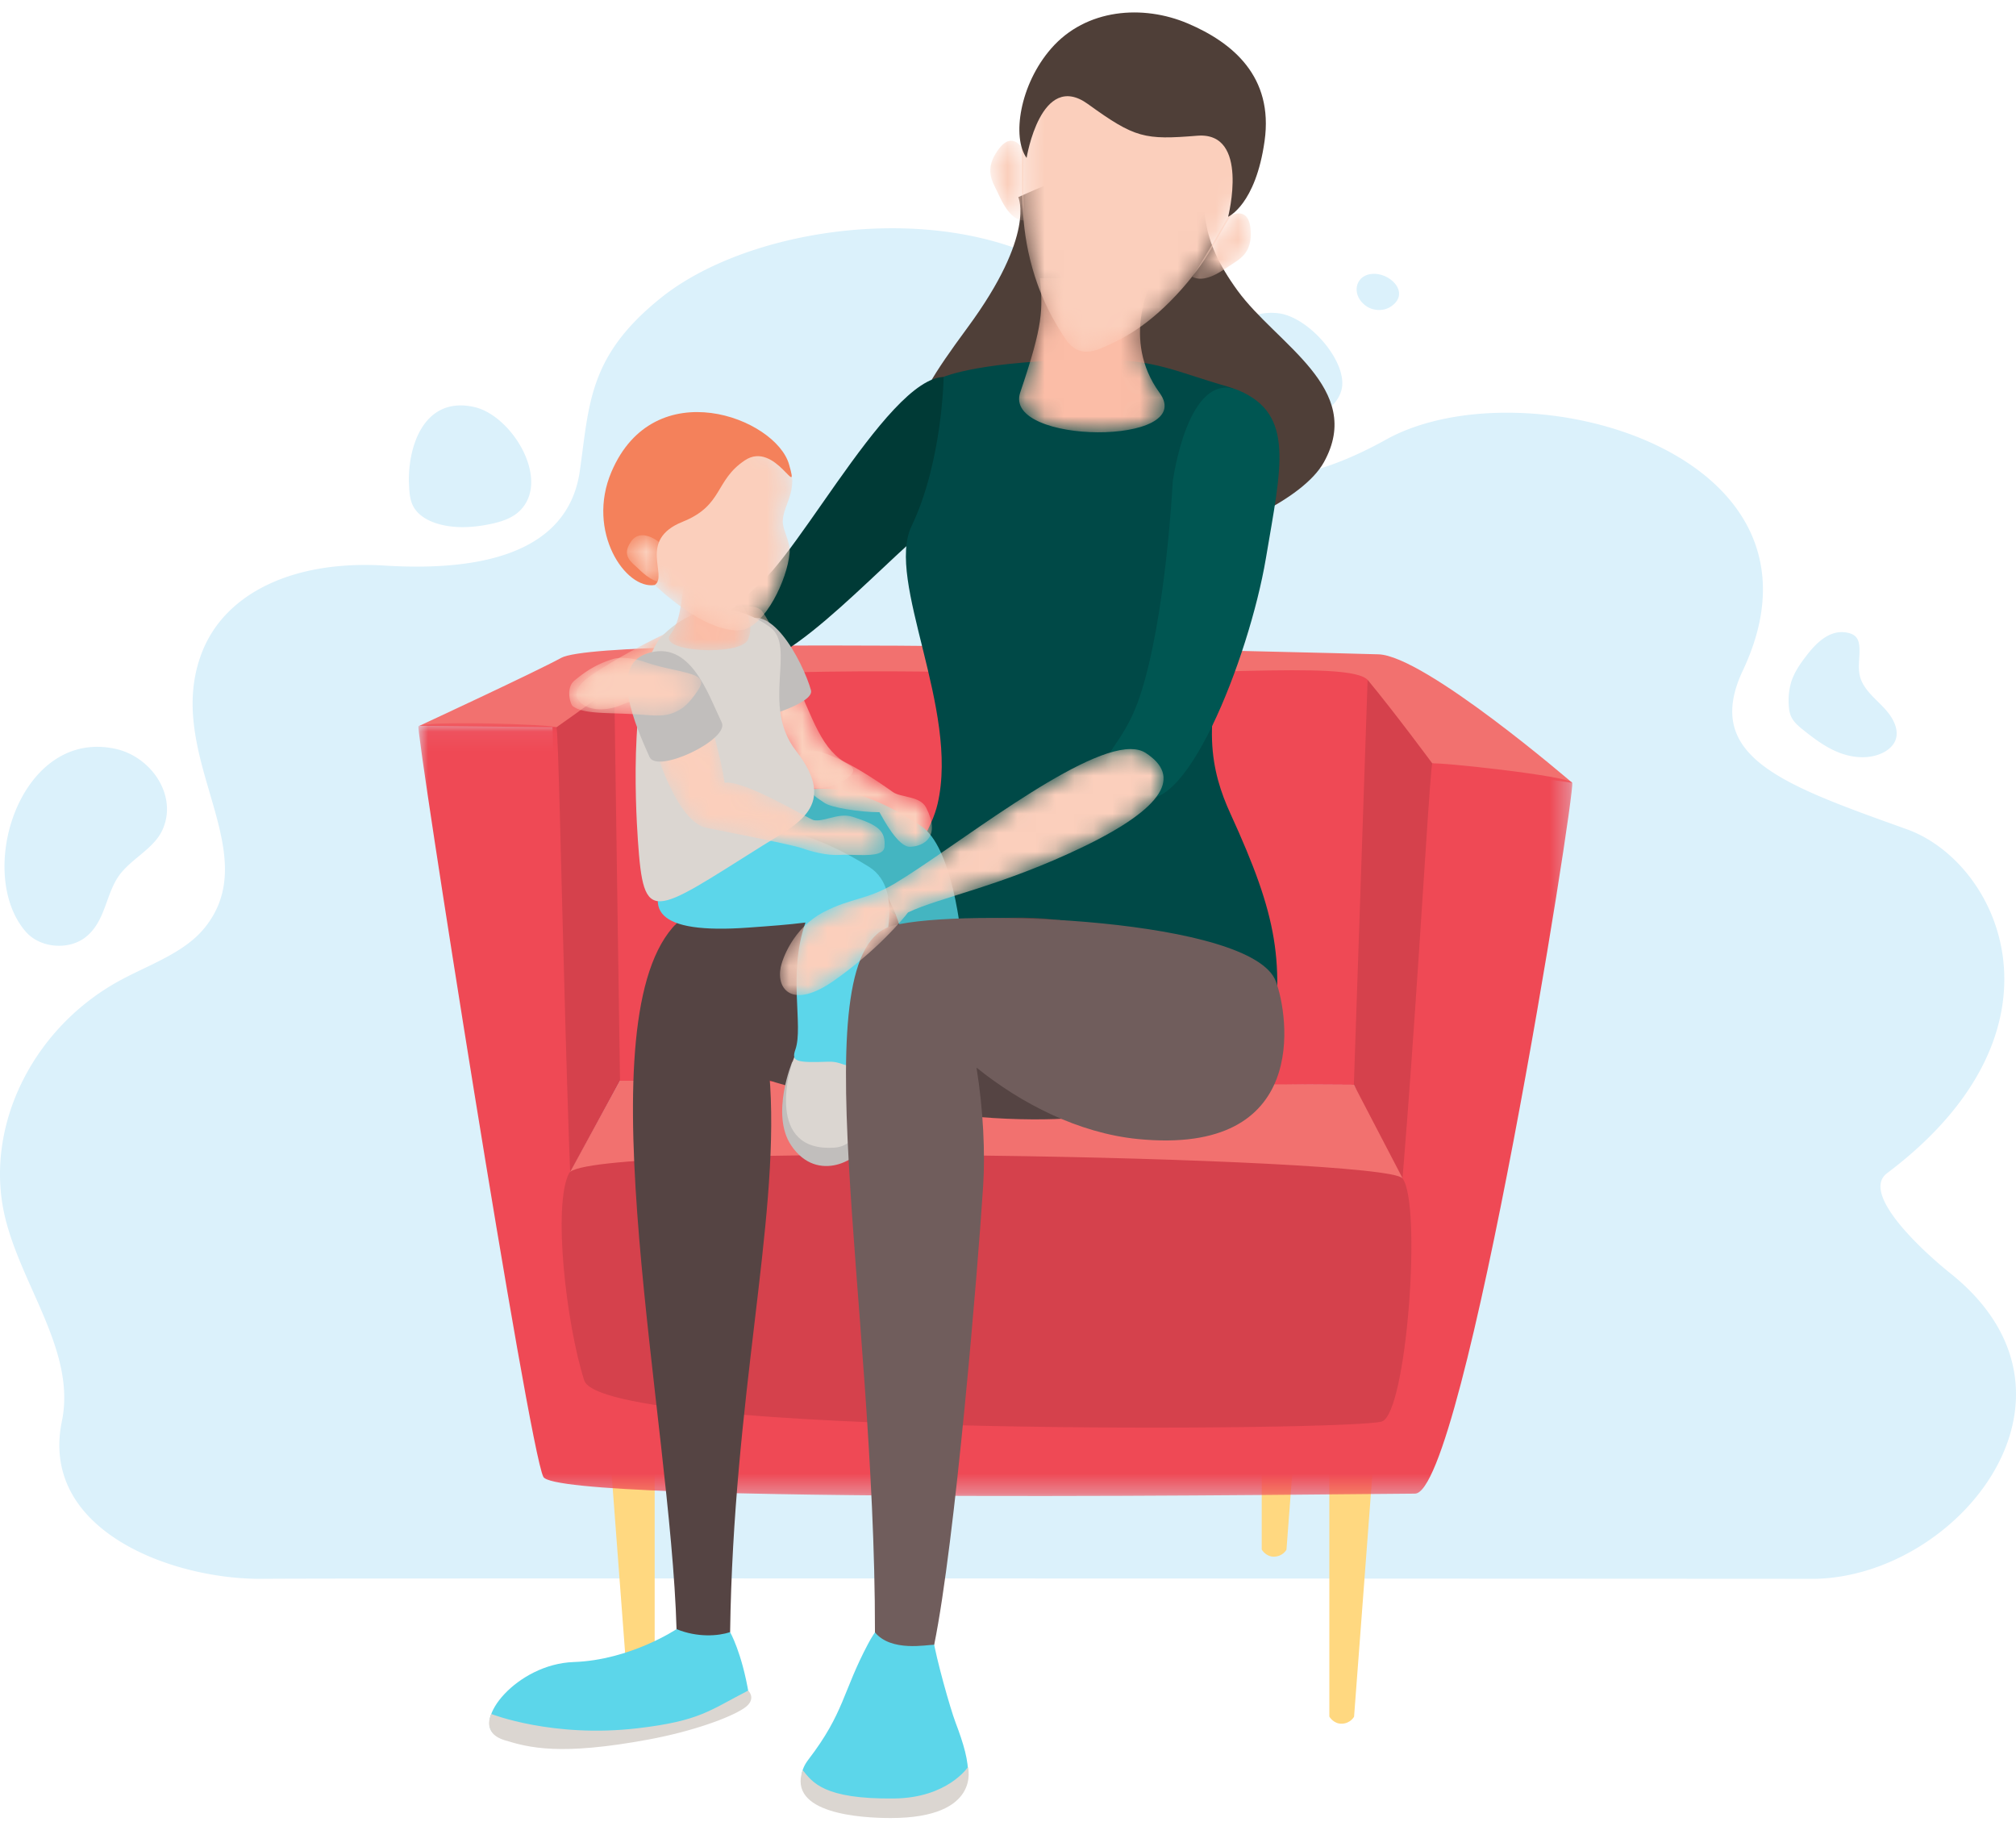 <svg xmlns="http://www.w3.org/2000/svg" xmlns:xlink="http://www.w3.org/1999/xlink" width="106" height="96" viewBox="0 0 106 96">
    <defs>
        <path id="a" d="M0 .056h60.67v40.629H0z"/>
        <path id="c" d="M.218 6.235c-.936 2.763 9.365 2.826 7.322.017C5.498 3.442 7.138.378 7.138.378S5.498.225 1.258.225c.14 1.675.186 2.389-1.04 6.01"/>
        <linearGradient id="d" x1="-.001%" x2="100.003%" y1="50.003%" y2="50.003%">
            <stop offset="0%" stop-color="#FBBDA7"/>
            <stop offset="100%" stop-color="#FBBDA7"/>
        </linearGradient>
        <path id="f" d="M1.114 3.17C.316 4.16.278 6.818.278 6.82c.084 1.445-.115 3.543.364 5.773.534 2.487 1.55 3.948 1.91 4.515.441.696 1.022.956 1.989.526.728-.325 2.113-.883 3.856-2.74 1.742-1.856 2.227-3.22 2.85-4.119.635-.917 1.812-2.77 1.65-4.023-.467-3.59-.651-5.026-4.305-5.99C7.531.482 6.643.335 5.862.335c-1.906 0-3.171.878-4.748 2.834"/>
        <linearGradient id="g" x1=".003%" x2="99.998%" y1="50%" y2="50%">
            <stop offset="0%" stop-color="#FBCFBC"/>
            <stop offset="100%" stop-color="#FBCFBC"/>
        </linearGradient>
        <path id="i" d="M1.983.275S.947 2.132.098 3.43c.608.326 1.41-.198 1.88-.524.553-.381 1.302-.656 1.184-1.989-.06-.654-.345-.82-.62-.82-.285 0-.559.178-.559.178"/>
        <linearGradient id="j" x1="22.732%" x2="85.039%" y1="42.924%" y2="61.314%">
            <stop offset="0%" stop-color="#FBCFBC"/>
            <stop offset="100%" stop-color="#FBCFBC"/>
        </linearGradient>
        <path id="l" d="M1.025.676C.24 1.76.745 2.38 1.023 2.99c.238.52.66 1.38 1.348 1.412-.064-1.55-.005-3.675-.005-3.675s-.255-.52-.663-.52c-.195 0-.425.119-.678.47"/>
        <linearGradient id="m" x1="64.169%" x2="40.296%" y1="55.943%" y2="39.718%">
            <stop offset="0%" stop-color="#FBCFBC"/>
            <stop offset="100%" stop-color="#FBCFBC"/>
        </linearGradient>
        <path id="o" d="M.792 4.436c-.992.97.44 1.897 2.068 1.19 1.343-.584 1.591.194 4.918-1.19 3.328-1.383 3.423-2.298 2.465-3.688-.136-.197-.405-.284-.769-.284-2.192 0-7.83 3.139-8.682 3.972"/>
        <linearGradient id="p" x1="-2.401%" x2="101.319%" y1="51.924%" y2="48.104%">
            <stop offset="0%" stop-color="#FBBDA7"/>
            <stop offset="100%" stop-color="#FBBDA7"/>
        </linearGradient>
        <path id="r" d="M.395.844c.328 1.644.92 1.8 1.307 2.087.328.246 1.838.496 2.897.495.208.362.981 1.838 1.609 1.818.757-.023 1.63-.552.843-2.065-.32-.616-1.318-.512-1.747-.816C3.14.828 1.677.17.937.17.49.17.307.41.395.844"/>
        <linearGradient id="s" x1="-.008%" x2="100.003%" y1="50.005%" y2="50.005%">
            <stop offset="0%" stop-color="#FBCFBC"/>
            <stop offset="100%" stop-color="#FBCFBC"/>
        </linearGradient>
        <path id="u" d="M.748 3.611c.26.697 1.561 2.743 1.915 3.486.422.888 3.28-.378 2.328-.902C3.48 5.362 3.173 4.003 1.83 1.008 1.62.543 1.316.311 1.035.311c-.61 0-1.11 1.097-.287 3.3"/>
        <linearGradient id="v" x1="57.806%" x2="33.563%" y1="37.779%" y2="68.567%">
            <stop offset="0%" stop-color="#FBCFBC"/>
            <stop offset="100%" stop-color="#FBCFBC"/>
        </linearGradient>
        <path id="x" d="M1.057.353C.638.813.873 2.326.151 3.249c-.722.923 3.688 1.162 4.087.265.4-.9-.33-1.835-.33-1.835S1.998.278 1.272.278c-.093 0-.167.023-.215.075"/>
        <linearGradient id="y" x1=".002%" x2="100.005%" y1="50.003%" y2="50.003%">
            <stop offset="0%" stop-color="#FBBDA7"/>
            <stop offset="100%" stop-color="#FBBDA7"/>
        </linearGradient>
        <path id="A" d="M.145 1.639c.004.996 1.31 5.902 3.083 6.508.144.05 4.532.873 5.208 1.117.42.151 1.25.38 1.938.337.218-.015.48-.007.748 0 .755.02 1.562.041 1.6-.422.068-.847-.334-1.154-1.677-1.583-.407-.13-.813-.032-1.19.063-.304.079-.592.157-.848.115-.24-.04-3.694-2.155-4.69-1.962-.112-.772-.339-1.722-.636-2.8C3.181 1.2 2.131.476 1.304.476.654.475.143.922.145 1.64"/>
        <linearGradient id="B" x1="102.386%" x2="-5.489%" y1="69.518%" y2="39.179%">
            <stop offset="0%" stop-color="#FBCFBC"/>
            <stop offset="100%" stop-color="#FBCFBC"/>
        </linearGradient>
        <path id="D" d="M2.357.617C1.467.89.887 1.297.35 1.742-.128 2.138.133 2.995.26 3.09c.58.436 1.808.325 3.456.436 1.03.07 1.55.158 2.273-.317.365-.24.766-.788.949-1.118.448-.803-1.21-.747-2.872-1.318A3.855 3.855 0 0 0 2.862.55c-.185 0-.357.02-.505.066"/>
        <linearGradient id="E" x1="17.745%" x2="78.766%" y1="40.323%" y2="61.681%">
            <stop offset="0%" stop-color="#FBCFBC"/>
            <stop offset="100%" stop-color="#FBCFBC"/>
        </linearGradient>
        <path id="G" d="M2.415 1.357C1.131 2.3-.943 4.855 1.777 7.69c2.72 2.837 4.64 3.335 5.452 3.174 1.169-.23 2.35-2.622 2.47-4.064.046-.555-.375-1.207-.36-1.65.025-.704.472-1.172.499-2.088.029-1.05-1.73-2.881-4.13-2.882-1.012 0-2.139.326-3.293 1.176"/>
        <linearGradient id="H" x1="-.003%" x2="99.999%" y1="50.002%" y2="50.002%">
            <stop offset="0%" stop-color="#FBCFBC"/>
            <stop offset="100%" stop-color="#FBCFBC"/>
        </linearGradient>
        <path id="J" d="M.704.98c-.528.763.035 1.089.392 1.436.304.295.833.78 1.464.72-.323-.953-.385-2.126-.385-2.126S1.745.65 1.302.65C1.09.649.875.733.704.98"/>
        <linearGradient id="K" x1="89.936%" x2="14.122%" y1="52.253%" y2="46.27%">
            <stop offset="0%" stop-color="#FBCFBC"/>
            <stop offset="100%" stop-color="#FBCFBC"/>
        </linearGradient>
        <path id="M" d="M6.077 7.165c-1.486.887-2.303.754-3.753 1.51-1.652.861-2.187 2.533-2.261 2.9-.238 1.189.636 2.221 2.793.711 2.264-1.585 3.659-3.262 3.9-3.59C8.42 7.9 11.682 7.313 15.97 5.244c4.288-2.07 5.18-3.714 3.273-4.94-.212-.135-.475-.198-.784-.198-2.823 0-9.324 5.233-12.382 7.058"/>
        <linearGradient id="N" x1=".001%" x2="100.002%" y1="50%" y2="50%">
            <stop offset="0%" stop-color="#FBCFBC"/>
            <stop offset="100%" stop-color="#FBCFBC"/>
        </linearGradient>
    </defs>
    <g fill="none" fill-rule="evenodd">
        <path fill="#DBF1FB" d="M4.535 49.24c-.897.733-2.416.611-3.173-.253-2.699-3.083-.314-10.717 4.713-9.619 1.886.412 3.303 2.484 2.452 4.29-.478 1.016-1.748 1.539-2.353 2.498-.625.991-.669 2.291-1.64 3.084m94.802-11.696c.29.397.5.905.329 1.36-.122.324-.422.564-.75.708-.686.3-1.502.229-2.202-.04-.7-.271-1.303-.722-1.882-1.184-.255-.204-.515-.42-.65-.71-.097-.207-.123-.44-.132-.667a3.425 3.425 0 0 1 .14-1.183c.162-.5.471-.943.796-1.364.485-.628 1.18-1.364 2.094-1.213.56.092.682.396.693.895.01.55-.125 1.082.092 1.617.287.704 1.026 1.173 1.472 1.781M73.113 16.127c-.251.163-.573.205-.869.14a1.154 1.154 0 0 1-.427-.19c-.858-.622-.524-1.784.566-1.674.88.09 1.726 1.08.73 1.724m-2.538 4.113c-.044.689-.594 1.275-1.244 1.58-.65.303-1.388.375-2.11.428-1.04.075-2.233.066-2.94-.668-.487-.506-.613-1.255-.5-1.933.285-1.702 1.386-3.41 3.424-3.18 1.521.172 3.46 2.313 3.37 3.773m-45.648 1.155c-2.668-.592-3.518 2.153-3.42 4.106.019.38.041.774.221 1.114.254.482.788.778 1.33.931.878.25 1.824.19 2.719.004.57-.118 1.155-.302 1.56-.704 1.636-1.623-.42-5.01-2.41-5.451m-11.14 61.604c-4.71.046-11.722-2.527-10.533-8.283.805-3.901-2.535-7.564-3.14-11.495-.697-4.528 1.852-9.328 6.208-11.685 1.551-.84 3.363-1.439 4.432-2.753 3.297-4.055-2.25-9.09-.127-14.506 1.22-3.11 4.822-4.841 9.61-4.544 4.917.305 9.631-.59 10.252-4.989.502-3.555.467-6.04 4.26-9.084 6.34-5.086 22.115-5.762 25.319 3.76.928 2.758 3.595 8.805 12.816 3.686 7.18-3.986 24.187.614 18.758 12.133-2.14 4.541 2.066 6.008 8.614 8.354 4.886 1.75 8.984 10.545-1.033 18.08-1.434 1.079 1.925 4.148 3.324 5.264 8.059 6.433.476 15.886-7.08 16.062 0 0-76.971-.046-81.68 0"/>
        <path fill="#F2716F" d="M74.394 62.337l-3.209-5.312-38.475-.416-2.787 5.062z"/>
        <path fill="#EF4955" d="M72.67 35.02l-.672 22.013-39.679-.22-.627-21.543z"/>
        <path fill="#D5414C" d="M73.92 62.275l-2.735-5.25.748-22.004 3.484 5.03zM29.799 61.943l2.8-5.128-.318-21.795-3.233 3.15z"/>
        <path fill="#FFD880" d="M72.474 73.321l-1.278 16.927s-.19.36-.655.368c-.429.007-.645-.374-.645-.374V73.054l2.578.267zM68.92 64.54l-1.278 16.927s-.19.36-.656.368c-.428.007-.645-.373-.645-.373V64.273l2.579.268zM35.658 64.54l1.277 16.927s.19.36.656.368c.428.007.645-.373.645-.373V64.273l-2.578.268zM31.844 73.321l1.277 16.927s.19.36.656.368c.429.007.645-.374.645-.374V73.054l-2.578.267z"/>
        <path fill="#F2716F" d="M82.665 41.151s-7.755-6.685-10.19-6.753c-2.437-.068-40.596-1.12-42.969.187-1.317.726-7.449 3.569-7.449 3.569l7.2.08s1.367-.95 2.89-2.092c.78-.585 10.625-1.05 19.893-.763 10.17.316 18.964-.733 19.893.389 1.445 1.747 3.38 4.37 3.38 4.37l7.352 1.013z"/>
        <g transform="translate(22 37.962)">
            <mask id="b" fill="#fff">
                <use xlink:href="#a"/>
            </mask>
            <path fill="#EF4955" d="M60.665 3.189c.197.392-5.67 37.371-8.27 37.371-2.601 0-45.045.613-45.825-.881C5.79 38.184-.162.364.003.217.348-.092 7.02.11 7.257.273c.193.132.612 31.103 1.393 32.93.78 1.826 40.479 2.67 41.692 1.334 1.214-1.335 2.78-32.296 2.97-32.362.248-.086 7.17.651 7.353 1.014" mask="url(#b)"/>
        </g>
        <path fill="#D5414C" d="M73.744 61.948c1.024 1.374.225 12.279-1.075 12.777-1.3.498-40.998.83-41.952-2.159-.954-2.989-1.66-9.234-.794-10.895.868-1.66 42.954-.885 43.82.277"/>
        <path fill="#5CD6EA" d="M38.389 85.803s.62 1.075.984 3.271c.091.546-1.525 1.402-3.587 1.83-3.647.756-8.858.85-9.689.344-1.302-.79 1.09-3.772 4.067-3.874 2.977-.102 5.408-1.73 5.408-1.73l2.817.159z"/>
        <path fill="#DBD6D1" d="M25.832 90.105s-.538.998.699 1.378c1.282.393 2.912.826 7.56-.034 2.354-.436 4.287-1.151 5.02-1.64.718-.478.228-.935.228-.935-2.038 1.043-2.527 1.596-5.81 1.981-4.47.524-7.697-.75-7.697-.75"/>
        <path fill="#554443" d="M56.813 48.92c1.16 2.544 10.915 10.504-3.866 9.893-3.54-.145-12.34-1.224-15.258-3.235-2.758-1.9-2.499-4.826-2.318-6.432.497-4.432 20.837-1.554 21.442-.226"/>
        <path fill="#4F3F38" d="M53.54 10.365s.953 1.945-2.67 6.86c-3.622 4.917-3.342 5.349-1.1 9.316 3.216 5.69 17.682 1.639 19.839-2.242 2.156-3.882-2.472-6.181-4.543-9.028-2.07-2.847-1.771-4.353-1.753-6.885.017-2.533-9.774 1.979-9.774 1.979"/>
        <path fill="#003A36" d="M50.749 20.427c1.728 2.297 1.198 4.553-2.23 7.516-3.427 2.962-8.678 8.923-10.56 6.557-1.032-1.297-.225-1.737 2.136-3.955 2.702-2.538 8.19-13.392 10.654-10.118"/>
        <path fill="#004947" d="M49.617 19.811s-.058 4.446-1.689 7.85c-1.375 2.87 2.53 9.62 1.37 14.6-.58 2.493-3.712 5.442-2.079 5.878 4.806 1.281 10.741-3.22 19.56 7.457.82-4.982.392-7.41-2.079-12.81-1.022-2.233-1.623-4.853.16-9.663.927-2.501 1.128-4.105 0-8.47-.484-1.871 1.541-3.803-.262-4.315-2.756-.782-3.798-1.447-6.888-1.436-6.09.023-8.093.91-8.093.91"/>
        <g transform="translate(53.426 14.393)">
            <mask id="e" fill="#fff">
                <use xlink:href="#c"/>
            </mask>
            <path fill="url(#d)" d="M.218 6.235c-.936 2.763 9.365 2.826 7.322.017C5.498 3.442 7.138.378 7.138.378S5.498.225 1.258.225c.14 1.675.186 2.389-1.04 6.01" mask="url(#e)"/>
        </g>
        <path fill="#005652" d="M61.661 25.335s.775-5.97 3.478-4.807c2.942 1.264 2.24 3.965 1.419 8.833-.88 5.214-4.371 14.134-6.847 12.397-2.952-2.072-.974-1.569.222-5.153 1.37-4.105 1.728-11.27 1.728-11.27"/>
        <path fill="#554443" d="M35.359 48.77c2.053-2.383 4.863 3.748 5.138 8.323.436 7.266-1.934 16.376-2.108 28.71-.626.205-1.717.293-2.817-.159-.307-11.013-4.859-31.485-.213-36.874"/>
        <g transform="translate(53.426 .644)">
            <mask id="h" fill="#fff">
                <use xlink:href="#f"/>
            </mask>
            <path fill="url(#g)" d="M1.114 3.17C.316 4.16.278 6.818.278 6.82c.084 1.445-.115 3.543.364 5.773.534 2.487 1.55 3.948 1.91 4.515.441.696 1.022.956 1.989.526.728-.325 2.113-.883 3.856-2.74 1.742-1.856 2.227-3.22 2.85-4.119.635-.917 1.812-2.77 1.65-4.023-.467-3.59-.651-5.026-4.305-5.99C7.531.482 6.643.335 5.862.335c-1.906 0-3.171.878-4.748 2.834" mask="url(#h)"/>
        </g>
        <g transform="translate(62.591 11.12)">
            <mask id="k" fill="#fff">
                <use xlink:href="#i"/>
            </mask>
            <path fill="url(#j)" d="M1.983.275S.947 2.132.098 3.43c.608.326 1.41-.198 1.88-.524.553-.381 1.302-.656 1.184-1.989-.06-.654-.345-.82-.62-.82-.285 0-.559.178-.559.178" mask="url(#k)"/>
        </g>
        <g transform="translate(51.462 7.191)">
            <mask id="n" fill="#fff">
                <use xlink:href="#l"/>
            </mask>
            <path fill="url(#m)" d="M1.025.676C.24 1.76.745 2.38 1.023 2.99c.238.52.66 1.38 1.348 1.412-.064-1.55-.005-3.675-.005-3.675s-.255-.52-.663-.52c-.195 0-.425.119-.678.47" mask="url(#n)"/>
        </g>
        <path fill="#4F3F38" d="M53.977 8.305s.747-4.626 3.226-2.835c2.479 1.792 2.976 1.89 5.749 1.665 2.773-.224 1.622 4.26 1.622 4.26s1.446-.622 1.918-3.99c.472-3.368-1.668-5.163-4.029-6.168C60.103.23 57.105.444 55.27 2.55c-1.658 1.9-2.071 4.676-1.292 5.755"/>
        <g transform="translate(29.856 31.415)">
            <mask id="q" fill="#fff">
                <use xlink:href="#o"/>
            </mask>
            <path fill="url(#p)" d="M.792 4.436c-.992.97.44 1.897 2.068 1.19 1.343-.584 1.591.194 4.918-1.19 3.328-1.383 3.423-2.298 2.465-3.688-.136-.197-.405-.284-.769-.284-2.192 0-7.83 3.139-8.682 3.972" mask="url(#q)"/>
        </g>
        <path fill="#44B5C1" d="M50.671 50.815c-.083-2.002-.658-6.318-2.22-7.373-1.821-1.23-6.034-3.596-8.567-.296-1.617 2.107-.856 3.218 3.335 2.914 1.293-.093 2.106.139 3.02.01.13.733.691 1.344 1.048 2.57 1.032 3.55 2.656 6.14 4.926 5.389 2.27-.751-1.44-.747-1.542-3.214"/>
        <g transform="translate(41.641 39.272)">
            <mask id="t" fill="#fff">
                <use xlink:href="#r"/>
            </mask>
            <path fill="url(#s)" d="M.395.844c.328 1.644.92 1.8 1.307 2.087.328.246 1.838.496 2.897.495.208.362.981 1.838 1.609 1.818.757-.023 1.63-.552.843-2.065-.32-.616-1.318-.512-1.747-.816C3.14.828 1.677.17.937.17.49.17.307.41.395.844" mask="url(#t)"/>
        </g>
        <g transform="translate(39.677 34.034)">
            <mask id="w" fill="#fff">
                <use xlink:href="#u"/>
            </mask>
            <path fill="url(#v)" d="M.748 3.611c.26.697 1.561 2.743 1.915 3.486.422.888 3.28-.378 2.328-.902C3.48 5.362 3.173 4.003 1.83 1.008 1.62.543 1.316.311 1.035.311c-.61 0-1.11 1.097-.287 3.3" mask="url(#w)"/>
        </g>
        <g>
            <path fill="#C1BEBC" d="M41.658 55.815s-1.156 2.769-.06 4.397c1.398 2.078 3.683.675 3.836-.1.132-.668.031-1.757-.2-2.312-.233-.555-3.576-1.985-3.576-1.985"/>
            <path fill="#DBD6D1" d="M44.648 55.488c1.03.692 1.306 4.712-.783 4.846-3.554.23-2.512-3.99-1.95-5.124.746-1.508 2.227-.063 2.733.278"/>
            <path fill="#C1BEBC" d="M38.843 32.943c-1.491 1.704.83 4.891.83 4.891s3.176-.817 2.967-1.552c-.408-1.447-2.266-5.088-3.797-3.34"/>
            <path fill="#5CD6EA" d="M45.682 45.564c-2.171-1.358-7.295-3.924-10.187-.157-1.864 2.428-.986 3.708 3.843 3.358 1.26-.091 2.06-.148 3.011-.266-.941 2.738-.09 5.421-.53 6.682-.21.607-.003.698 1.717.634.746-.028.957.356 1.221.107.582-.548.313-1.81.807-3.186.806-2.24 2.17-5.89.118-7.172"/>
            <path fill="#DBD6D1" d="M33.54 44.179c.311 4.498.707 3.945 6.55.279 1.796-1.126 4.027-2.081 1.765-4.984-1.867-2.396.04-5.479-1.371-6.509-.961-.702-3.23-1.872-5.591.39-1.859 1.78-1.48 8.995-1.353 10.824"/>
        </g>
        <g transform="translate(35.094 30.106)">
            <mask id="z" fill="#fff">
                <use xlink:href="#x"/>
            </mask>
            <path fill="url(#y)" d="M1.057.353C.638.813.873 2.326.151 3.249c-.722.923 3.688 1.162 4.087.265.4-.9-.33-1.835-.33-1.835S1.998.278 1.272.278c-.093 0-.167.023-.215.075" mask="url(#z)"/>
        </g>
        <g transform="translate(33.785 35.343)">
            <mask id="C" fill="#fff">
                <use xlink:href="#A"/>
            </mask>
            <path fill="url(#B)" d="M.145 1.639c.004.996 1.31 5.902 3.083 6.508.144.05 4.532.873 5.208 1.117.42.151 1.25.38 1.938.337.218-.015.48-.007.748 0 .755.02 1.562.041 1.6-.422.068-.847-.334-1.154-1.677-1.583-.407-.13-.813-.032-1.19.063-.304.079-.592.157-.848.115-.24-.04-3.694-2.155-4.69-1.962-.112-.772-.339-1.722-.636-2.8C3.181 1.2 2.131.476 1.304.476.654.475.143.922.145 1.64" mask="url(#C)"/>
        </g>
        <g fill="#C1BEBC">
            <path d="M34 34.361c-1.966.672-.596 3.76.151 5.434.403.9 4.226-.928 3.797-1.815-.713-1.477-1.65-4.404-3.949-3.619"/>
        </g>
        <g transform="translate(29.856 34.034)">
            <mask id="F" fill="#fff">
                <use xlink:href="#D"/>
            </mask>
            <path fill="url(#E)" d="M2.357.617C1.467.89.887 1.297.35 1.742-.128 2.138.133 2.995.26 3.09c.58.436 1.808.325 3.456.436 1.03.07 1.55.158 2.273-.317.365-.24.766-.788.949-1.118.448-.803-1.21-.747-2.872-1.318A3.855 3.855 0 0 0 2.862.55c-.185 0-.357.02-.505.066" mask="url(#F)"/>
        </g>
        <g transform="translate(31.82 22.25)">
            <mask id="I" fill="#fff">
                <use xlink:href="#G"/>
            </mask>
            <path fill="url(#H)" d="M2.415 1.357C1.131 2.3-.943 4.855 1.777 7.69c2.72 2.837 4.64 3.335 5.452 3.174 1.169-.23 2.35-2.622 2.47-4.064.046-.555-.375-1.207-.36-1.65.025-.704.472-1.172.499-2.088.029-1.05-1.73-2.881-4.13-2.882-1.012 0-2.139.326-3.293 1.176" mask="url(#I)"/>
        </g>
        <path fill="#F4815B" d="M34.423 30.754c.73-.483-.924-2.366 1.467-3.324 2.154-.864 1.68-2.173 3.28-3.234 1.602-1.062 2.9 2.241 2.316.213-.702-2.437-7.088-4.892-9.34.405-1.328 3.125.735 6.19 2.277 5.94"/>
        <g transform="translate(32.475 27.487)">
            <mask id="L" fill="#fff">
                <use xlink:href="#J"/>
            </mask>
            <path fill="url(#K)" d="M.704.98c-.528.763.035 1.089.392 1.436.304.295.833.78 1.464.72-.323-.953-.385-2.126-.385-2.126S1.745.65 1.302.65C1.09.649.875.733.704.98" mask="url(#L)"/>
        </g>
        <g>
            <path fill="#5CD6EA" d="M49.054 86.103c.164 1.08.914 3.732 1.19 4.456.83 2.183 1.14 3.795-.737 4.293-4.137 1.097-8.69-.151-6.996-2.358 1.882-2.455 1.794-3.562 3.136-6.084 1.403-2.636 3.126-2.15 3.407-.307"/>
            <path fill="#DBD6D1" d="M50.894 92.895s.722 2.68-4.06 2.68c-1.533 0-5.44-.22-4.63-2.519.514.622 1.064 1.536 4.816 1.491 2.806-.032 3.874-1.652 3.874-1.652"/>
            <path fill="#705D5C" d="M67.083 51.587c-1.24-3.287-16.48-3.861-20.133-2.928-4.947 1.265-.928 19.63-.945 37.155.854 1.038 2.717.65 3.114.65 1.1-5.384 2.293-19.68 2.576-24.14.108-1.703.01-3.965-.351-6.2 2.357 1.903 5.38 3.445 8.473 3.754 9.11.906 7.934-6.521 7.266-8.291"/>
        </g>
        <g transform="translate(40.986 39.272)">
            <mask id="O" fill="#fff">
                <use xlink:href="#M"/>
            </mask>
            <path fill="url(#N)" d="M6.077 7.165c-1.486.887-2.303.754-3.753 1.51-1.652.861-2.187 2.533-2.261 2.9-.238 1.189.636 2.221 2.793.711 2.264-1.585 3.659-3.262 3.9-3.59C8.42 7.9 11.682 7.313 15.97 5.244c4.288-2.07 5.18-3.714 3.273-4.94-.212-.135-.475-.198-.784-.198-2.823 0-9.324 5.233-12.382 7.058" mask="url(#O)"/>
        </g>
    </g>
</svg>
